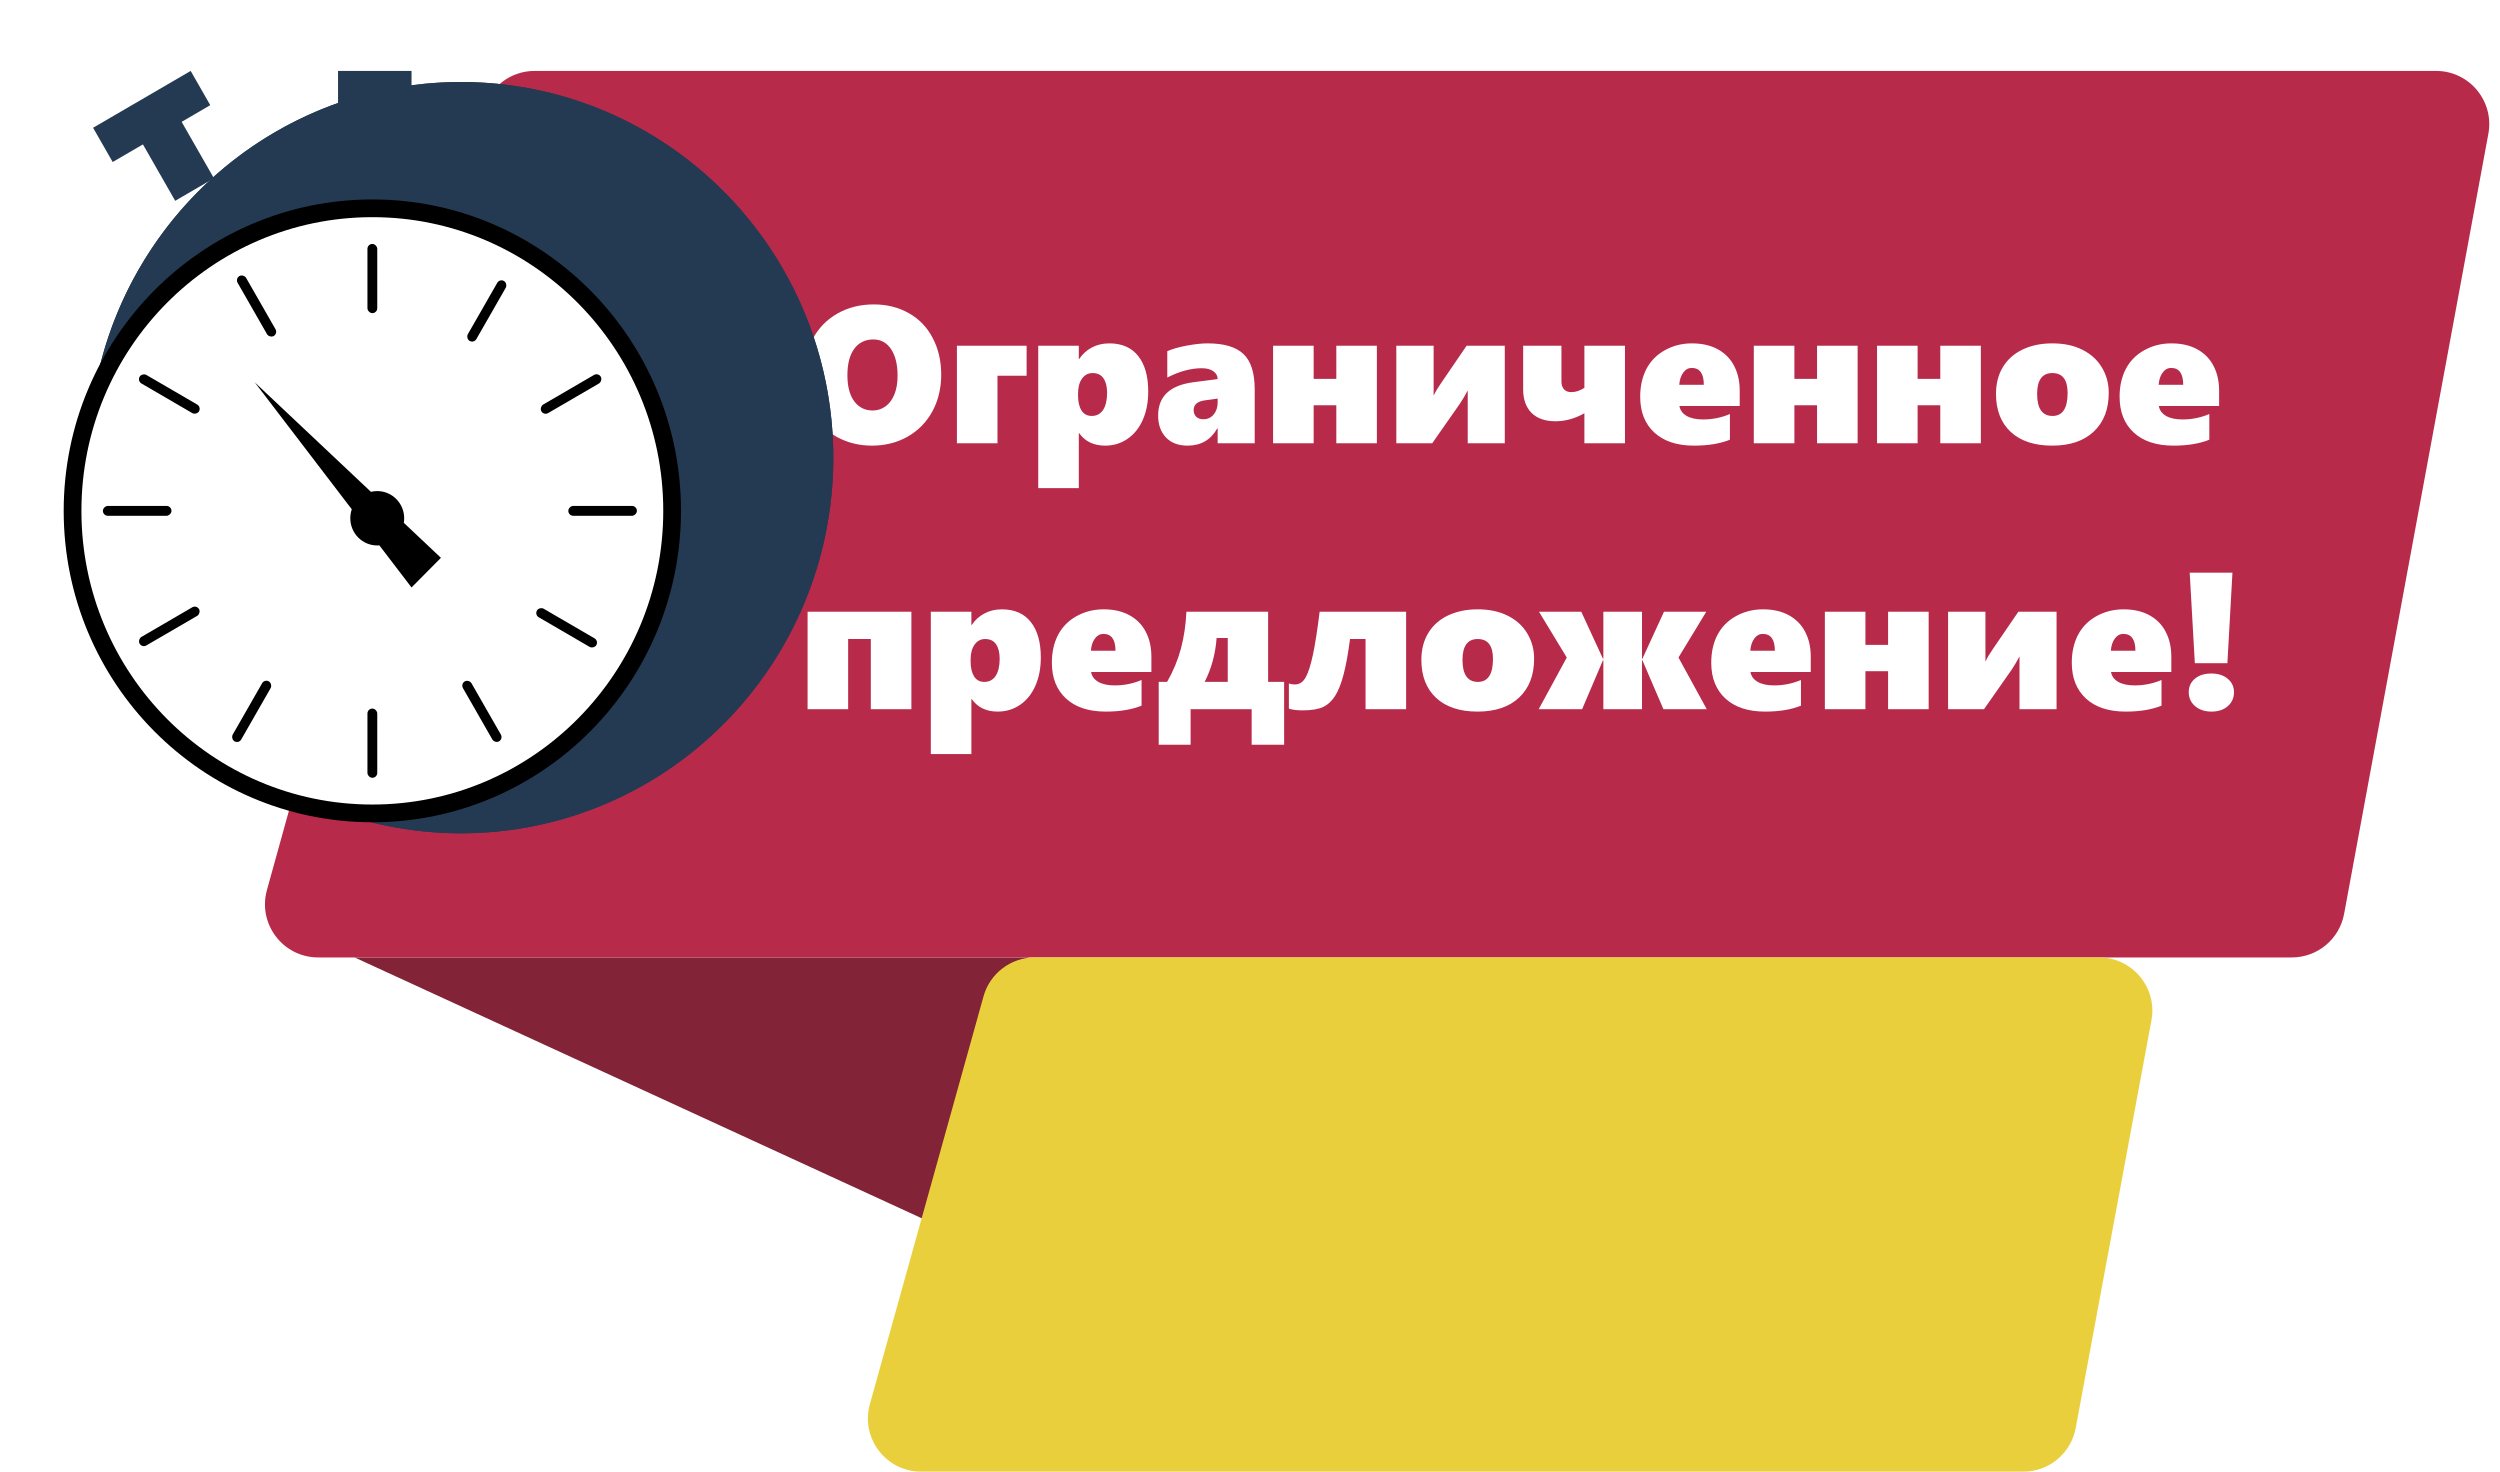<svg width="141" height="83" viewBox="0 0 141 83" fill="none" xmlns="http://www.w3.org/2000/svg">
<path d="M20 54H58L54.789 70L20 54Z" fill="#822337"/>
<path d="M27.261 6.198C27.621 4.899 28.803 4 30.151 4H137.394C139.27 4 140.685 5.701 140.344 7.546L132.207 51.546C131.944 52.968 130.704 54 129.257 54H17.945C15.962 54 14.524 52.109 15.055 50.198L27.261 6.198Z" fill="#B82A4A"/>
<path d="M55.47 56.195C55.832 54.897 57.014 54 58.36 54H118.391C120.268 54 121.684 55.703 121.341 57.548L117.068 80.548C116.804 81.969 115.564 83 114.118 83H51.95C49.965 83 48.528 81.107 49.06 79.195L55.47 56.195Z" fill="#EACF3C"/>
<path d="M53.084 21.127C53.084 21.901 52.917 22.594 52.584 23.206C52.251 23.815 51.785 24.289 51.188 24.629C50.59 24.966 49.92 25.134 49.179 25.134C48.455 25.134 47.797 24.971 47.202 24.645C46.611 24.316 46.151 23.856 45.822 23.265C45.492 22.671 45.328 21.999 45.328 21.251C45.328 20.467 45.494 19.761 45.827 19.135C46.16 18.508 46.627 18.025 47.229 17.685C47.831 17.341 48.514 17.169 49.281 17.169C50.018 17.169 50.677 17.334 51.257 17.663C51.841 17.989 52.29 18.456 52.605 19.065C52.924 19.67 53.084 20.358 53.084 21.127ZM50.623 21.192C50.623 20.558 50.502 20.059 50.258 19.693C50.015 19.328 49.682 19.145 49.259 19.145C48.797 19.145 48.438 19.321 48.18 19.672C47.922 20.023 47.793 20.519 47.793 21.16C47.793 21.786 47.92 22.275 48.174 22.626C48.432 22.977 48.781 23.152 49.222 23.152C49.49 23.152 49.732 23.074 49.947 22.916C50.162 22.759 50.328 22.533 50.446 22.239C50.565 21.946 50.623 21.596 50.623 21.192ZM56.258 21.192V25H53.97V19.5H57.901V21.192H56.258ZM64.76 22.084C64.76 22.685 64.658 23.217 64.454 23.679C64.25 24.141 63.962 24.499 63.589 24.753C63.217 25.007 62.798 25.134 62.333 25.134C61.688 25.134 61.199 24.9 60.866 24.431H60.845V27.53H58.557V19.5H60.845V20.247H60.866C61.049 19.971 61.285 19.756 61.575 19.602C61.865 19.445 62.195 19.366 62.563 19.366C63.273 19.366 63.815 19.602 64.191 20.075C64.57 20.547 64.76 21.217 64.76 22.084ZM62.44 22.153C62.44 21.806 62.372 21.534 62.236 21.337C62.103 21.14 61.898 21.041 61.618 21.041C61.375 21.041 61.178 21.145 61.027 21.353C60.877 21.561 60.802 21.845 60.802 22.207V22.314C60.802 22.662 60.866 22.939 60.995 23.147C61.124 23.355 61.317 23.459 61.575 23.459C61.851 23.459 62.064 23.346 62.214 23.12C62.365 22.891 62.44 22.569 62.44 22.153ZM68.676 25V24.162H68.654C68.289 24.81 67.731 25.134 66.978 25.134C66.459 25.134 66.053 24.98 65.759 24.672C65.466 24.364 65.319 23.953 65.319 23.437C65.319 22.356 65.983 21.729 67.311 21.557L68.676 21.38C68.676 21.201 68.595 21.054 68.434 20.939C68.273 20.825 68.056 20.768 67.784 20.768C67.168 20.768 66.518 20.943 65.835 21.294V19.806C66.132 19.677 66.504 19.572 66.952 19.489C67.399 19.407 67.782 19.366 68.101 19.366C69.036 19.366 69.712 19.566 70.131 19.967C70.554 20.365 70.765 21.031 70.765 21.965V25H68.676ZM67.322 23.131C67.322 23.281 67.369 23.405 67.462 23.502C67.559 23.598 67.695 23.646 67.87 23.646C68.11 23.646 68.303 23.557 68.45 23.378C68.601 23.199 68.676 22.97 68.676 22.69V22.481L67.902 22.588C67.516 22.653 67.322 22.834 67.322 23.131ZM75.368 25V22.857H74.09V25H71.802V19.5H74.09V21.369H75.368V19.5H77.656V25H75.368ZM82.78 25V22.019C82.641 22.288 82.494 22.537 82.34 22.766L80.777 25H78.752V19.5H80.857V22.314C80.954 22.107 81.088 21.879 81.26 21.632L82.716 19.5H84.87V25H82.78ZM89.36 25V23.308C88.826 23.609 88.284 23.759 87.732 23.759C87.149 23.759 86.698 23.602 86.379 23.287C86.064 22.968 85.906 22.527 85.906 21.965V19.5H88.065V21.514C88.065 21.704 88.114 21.852 88.21 21.96C88.307 22.064 88.445 22.116 88.624 22.116C88.868 22.116 89.113 22.035 89.36 21.874V19.5H91.648V25H89.36ZM94.72 22.9C94.76 23.136 94.896 23.322 95.128 23.459C95.361 23.591 95.669 23.657 96.052 23.657C96.586 23.657 97.091 23.555 97.567 23.351V24.801C97.012 25.023 96.339 25.134 95.547 25.134C94.588 25.134 93.841 24.889 93.308 24.398C92.774 23.908 92.507 23.233 92.507 22.373C92.507 21.783 92.624 21.262 92.856 20.811C93.093 20.359 93.44 20.007 93.898 19.752C94.36 19.495 94.869 19.366 95.424 19.366C95.993 19.366 96.48 19.477 96.885 19.699C97.289 19.921 97.596 20.232 97.803 20.633C98.014 21.034 98.12 21.503 98.12 22.041V22.9H94.72ZM96.095 21.702C96.095 21.068 95.868 20.752 95.413 20.752C95.223 20.752 95.064 20.839 94.935 21.015C94.806 21.186 94.731 21.416 94.71 21.702H96.095ZM102.481 25V22.857H101.203V25H98.915V19.5H101.203V21.369H102.481V19.5H104.77V25H102.481ZM109.432 25V22.857H108.153V25H105.865V19.5H108.153V21.369H109.432V19.5H111.72V25H109.432ZM118.933 22.153C118.933 23.081 118.652 23.809 118.09 24.339C117.531 24.869 116.749 25.134 115.743 25.134C114.744 25.134 113.965 24.877 113.406 24.361C112.851 23.842 112.574 23.127 112.574 22.218C112.574 21.634 112.704 21.127 112.966 20.698C113.227 20.268 113.6 19.939 114.083 19.709C114.566 19.48 115.123 19.366 115.753 19.366C116.405 19.366 116.969 19.486 117.445 19.726C117.925 19.965 118.292 20.299 118.546 20.725C118.804 21.151 118.933 21.627 118.933 22.153ZM116.613 22.164C116.613 21.416 116.326 21.041 115.753 21.041C115.181 21.041 114.894 21.434 114.894 22.218C114.894 23.045 115.184 23.459 115.764 23.459C116.33 23.459 116.613 23.027 116.613 22.164ZM121.758 22.9C121.798 23.136 121.934 23.322 122.167 23.459C122.399 23.591 122.707 23.657 123.09 23.657C123.624 23.657 124.129 23.555 124.605 23.351V24.801C124.05 25.023 123.377 25.134 122.585 25.134C121.626 25.134 120.879 24.889 120.346 24.398C119.812 23.908 119.545 23.233 119.545 22.373C119.545 21.783 119.662 21.262 119.895 20.811C120.131 20.359 120.478 20.007 120.937 19.752C121.398 19.495 121.907 19.366 122.462 19.366C123.031 19.366 123.518 19.477 123.923 19.699C124.327 19.921 124.634 20.232 124.841 20.633C125.053 21.034 125.158 21.503 125.158 22.041V22.9H121.758ZM123.133 21.702C123.133 21.068 122.906 20.752 122.451 20.752C122.261 20.752 122.102 20.839 121.973 21.015C121.844 21.186 121.769 21.416 121.748 21.702H123.133ZM49.114 40V36.041H47.836V40H45.548V34.5H51.402V40H49.114ZM58.702 37.084C58.702 37.685 58.6 38.217 58.395 38.679C58.191 39.141 57.903 39.499 57.531 39.753C57.158 40.007 56.739 40.134 56.274 40.134C55.629 40.134 55.141 39.9 54.808 39.431H54.786V42.53H52.498V34.5H54.786V35.247H54.808C54.99 34.971 55.227 34.756 55.517 34.602C55.807 34.444 56.136 34.366 56.505 34.366C57.214 34.366 57.756 34.602 58.132 35.075C58.512 35.547 58.702 36.217 58.702 37.084ZM56.381 37.153C56.381 36.806 56.313 36.534 56.177 36.337C56.045 36.14 55.839 36.041 55.56 36.041C55.316 36.041 55.119 36.145 54.969 36.353C54.818 36.561 54.743 36.845 54.743 37.207V37.315C54.743 37.662 54.808 37.939 54.937 38.147C55.065 38.355 55.259 38.459 55.517 38.459C55.792 38.459 56.005 38.346 56.156 38.12C56.306 37.891 56.381 37.569 56.381 37.153ZM61.538 37.9C61.577 38.136 61.713 38.322 61.946 38.459C62.178 38.591 62.486 38.657 62.87 38.657C63.403 38.657 63.908 38.555 64.384 38.351V39.801C63.829 40.023 63.156 40.134 62.365 40.134C61.405 40.134 60.658 39.889 60.125 39.398C59.592 38.908 59.325 38.233 59.325 37.373C59.325 36.783 59.441 36.262 59.674 35.81C59.91 35.359 60.258 35.007 60.716 34.752C61.178 34.495 61.686 34.366 62.241 34.366C62.81 34.366 63.297 34.477 63.702 34.699C64.107 34.921 64.413 35.232 64.621 35.633C64.832 36.034 64.938 36.503 64.938 37.041V37.9H61.538ZM62.913 36.702C62.913 36.068 62.685 35.752 62.23 35.752C62.041 35.752 61.881 35.839 61.752 36.015C61.623 36.187 61.548 36.416 61.527 36.702H62.913ZM70.593 42.003V40H67.15V42.003H65.351V38.459H65.824C66.175 37.846 66.434 37.221 66.603 36.584C66.774 35.947 66.878 35.252 66.914 34.5H71.522V38.459H72.425V42.003H70.593ZM69.245 35.982H68.617C68.552 36.874 68.329 37.699 67.945 38.459H69.245V35.982ZM77.017 40V36.041H76.142C76.034 36.865 75.912 37.535 75.776 38.05C75.64 38.566 75.481 38.967 75.298 39.253C75.116 39.54 74.888 39.748 74.616 39.877C74.344 40.002 73.961 40.065 73.467 40.065C73.137 40.065 72.88 40.032 72.693 39.968V38.55C72.794 38.586 72.908 38.603 73.037 38.603C73.288 38.603 73.488 38.471 73.639 38.206C73.789 37.938 73.927 37.506 74.052 36.912C74.178 36.314 74.303 35.51 74.428 34.5H79.305V40H77.017ZM86.524 37.153C86.524 38.081 86.243 38.809 85.681 39.339C85.122 39.869 84.34 40.134 83.334 40.134C82.335 40.134 81.556 39.877 80.997 39.361C80.442 38.842 80.165 38.127 80.165 37.218C80.165 36.634 80.295 36.127 80.557 35.698C80.818 35.268 81.19 34.939 81.674 34.709C82.157 34.48 82.714 34.366 83.344 34.366C83.996 34.366 84.56 34.486 85.036 34.726C85.516 34.965 85.883 35.298 86.137 35.725C86.395 36.151 86.524 36.627 86.524 37.153ZM84.204 37.164C84.204 36.416 83.917 36.041 83.344 36.041C82.771 36.041 82.485 36.434 82.485 37.218C82.485 38.045 82.775 38.459 83.355 38.459C83.921 38.459 84.204 38.027 84.204 37.164ZM93.818 40L92.631 37.239H92.609V40H90.429V37.239H90.407L89.231 40H86.782L88.366 37.084L86.798 34.5H89.183L90.407 37.153H90.429V34.5H92.609V37.153H92.631L93.85 34.5H96.235L94.666 37.084L96.262 40H93.818ZM98.727 37.9C98.766 38.136 98.903 38.322 99.135 38.459C99.368 38.591 99.676 38.657 100.059 38.657C100.593 38.657 101.097 38.555 101.574 38.351V39.801C101.019 40.023 100.346 40.134 99.554 40.134C98.595 40.134 97.848 39.889 97.314 39.398C96.781 38.908 96.514 38.233 96.514 37.373C96.514 36.783 96.63 36.262 96.863 35.81C97.1 35.359 97.447 35.007 97.905 34.752C98.367 34.495 98.876 34.366 99.431 34.366C100 34.366 100.487 34.477 100.892 34.699C101.296 34.921 101.602 35.232 101.81 35.633C102.021 36.034 102.127 36.503 102.127 37.041V37.9H98.727ZM100.102 36.702C100.102 36.068 99.875 35.752 99.42 35.752C99.23 35.752 99.071 35.839 98.942 36.015C98.813 36.187 98.738 36.416 98.716 36.702H100.102ZM106.488 40V37.857H105.21V40H102.922V34.5H105.21V36.369H106.488V34.5H108.776V40H106.488ZM113.9 40V37.019C113.761 37.288 113.614 37.536 113.46 37.766L111.897 40H109.872V34.5H111.978V37.315C112.074 37.107 112.208 36.879 112.38 36.632L113.836 34.5H115.99V40H113.9ZM119.062 37.9C119.101 38.136 119.237 38.322 119.47 38.459C119.703 38.591 120.011 38.657 120.394 38.657C120.928 38.657 121.432 38.555 121.909 38.351V39.801C121.354 40.023 120.681 40.134 119.889 40.134C118.93 40.134 118.183 39.889 117.649 39.398C117.116 38.908 116.849 38.233 116.849 37.373C116.849 36.783 116.965 36.262 117.198 35.81C117.435 35.359 117.782 35.007 118.24 34.752C118.702 34.495 119.211 34.366 119.766 34.366C120.335 34.366 120.822 34.477 121.227 34.699C121.631 34.921 121.937 35.232 122.145 35.633C122.356 36.034 122.462 36.503 122.462 37.041V37.9H119.062ZM120.437 36.702C120.437 36.068 120.21 35.752 119.755 35.752C119.565 35.752 119.406 35.839 119.277 36.015C119.148 36.187 119.073 36.416 119.051 36.702H120.437ZM125.625 37.406H123.789L123.499 32.298H125.91L125.625 37.406ZM125.996 39.044C125.996 39.363 125.88 39.624 125.647 39.828C125.418 40.032 125.11 40.134 124.723 40.134C124.347 40.134 124.039 40.03 123.799 39.823C123.563 39.615 123.445 39.355 123.445 39.044C123.445 38.729 123.559 38.475 123.789 38.281C124.021 38.084 124.333 37.986 124.723 37.986C125.103 37.986 125.409 38.084 125.642 38.281C125.878 38.475 125.996 38.729 125.996 39.044Z" fill="white"/>
<g filter="url(#filter0_d_57_126)">
<ellipse cx="21" cy="28.812" rx="21" ry="21.188" fill="#243A52"/>
<path d="M41.5 28.812C41.5 40.242 32.318 49.5 21 49.5C9.682 49.5 0.5 40.242 0.5 28.812C0.5 17.382 9.682 8.124 21 8.124C32.318 8.124 41.5 17.382 41.5 28.812Z" stroke="#243A52"/>
</g>
<path d="M37.908 28.812C37.908 38.24 30.334 45.876 21 45.876C11.666 45.876 4.092 38.24 4.092 28.812C4.092 19.384 11.666 11.748 21 11.748C30.334 11.748 37.908 19.384 37.908 28.812Z" fill="white" stroke="black"/>
<path fill-rule="evenodd" clip-rule="evenodd" d="M20.92 27.739L14.368 21.564L19.841 28.725C19.786 28.883 19.757 29.053 19.757 29.23C19.757 30.077 20.437 30.764 21.276 30.764C21.317 30.764 21.356 30.762 21.396 30.759L23.21 33.133L24.868 31.461L22.775 29.487C22.789 29.404 22.796 29.318 22.796 29.23C22.796 28.384 22.116 27.697 21.276 27.697C21.154 27.697 21.035 27.712 20.92 27.739Z" fill="black"/>
<rect x="20.724" y="13.758" width="0.553" height="3.903" rx="0.276" fill="black"/>
<rect width="0.554" height="3.894" rx="0.277" transform="matrix(0.864 0.503 -0.497 0.868 28.184 15.709)" fill="black"/>
<rect width="0.556" height="3.877" rx="0.278" transform="matrix(0.497 0.868 -0.864 0.503 33.745 21.006)" fill="black"/>
<rect x="35.921" y="28.533" width="0.558" height="3.868" rx="0.279" transform="rotate(90 35.921 28.533)" fill="black"/>
<rect width="0.554" height="3.894" rx="0.277" transform="matrix(-0.864 0.503 -0.497 -0.868 28.387 41.671)" fill="black"/>
<rect x="20.724" y="39.964" width="0.553" height="3.903" rx="0.276" fill="black"/>
<rect width="0.554" height="3.894" rx="0.277" transform="matrix(-0.864 -0.503 0.497 -0.868 13.466 41.95)" fill="black"/>
<rect width="0.556" height="3.877" rx="0.278" transform="matrix(-0.497 -0.868 0.864 -0.503 8.013 36.544)" fill="black"/>
<rect x="5.803" y="29.091" width="0.558" height="3.868" rx="0.279" transform="rotate(-90 5.803 29.091)" fill="black"/>
<rect width="0.556" height="3.877" rx="0.278" transform="matrix(0.497 -0.868 0.864 0.503 7.737 21.489)" fill="black"/>
<rect width="0.554" height="3.894" rx="0.277" transform="matrix(0.864 -0.503 0.497 0.868 13.263 15.709)" fill="black"/>
<rect width="0.556" height="3.877" rx="0.278" transform="matrix(-0.497 0.868 -0.864 -0.503 33.771 36.142)" fill="black"/>
<path fill-rule="evenodd" clip-rule="evenodd" d="M10.754 4L5.25 7.206L6.355 9.138L8.061 8.144L9.881 11.325L12.065 10.053L10.245 6.872L11.859 5.931L10.754 4Z" fill="#243A52"/>
<path fill-rule="evenodd" clip-rule="evenodd" d="M23.21 4H19.066V5.952L20.171 5.952L20.171 9.018H22.105L22.105 5.952H23.21V4Z" fill="#243A52"/>
<defs>
<filter id="filter0_d_57_126" x="0" y="0.624" width="51" height="50.376" filterUnits="userSpaceOnUse" color-interpolation-filters="sRGB">
<feFlood flood-opacity="0" result="BackgroundImageFix"/>
<feColorMatrix in="SourceAlpha" type="matrix" values="0 0 0 0 0 0 0 0 0 0 0 0 0 0 0 0 0 0 127 0" result="hardAlpha"/>
<feOffset dx="5" dy="-3"/>
<feGaussianBlur stdDeviation="2"/>
<feComposite in2="hardAlpha" operator="out"/>
<feColorMatrix type="matrix" values="0 0 0 0 0 0 0 0 0 0 0 0 0 0 0 0 0 0 0.25 0"/>
<feBlend mode="normal" in2="BackgroundImageFix" result="effect1_dropShadow_57_126"/>
<feBlend mode="normal" in="SourceGraphic" in2="effect1_dropShadow_57_126" result="shape"/>
</filter>
</defs>
</svg>
